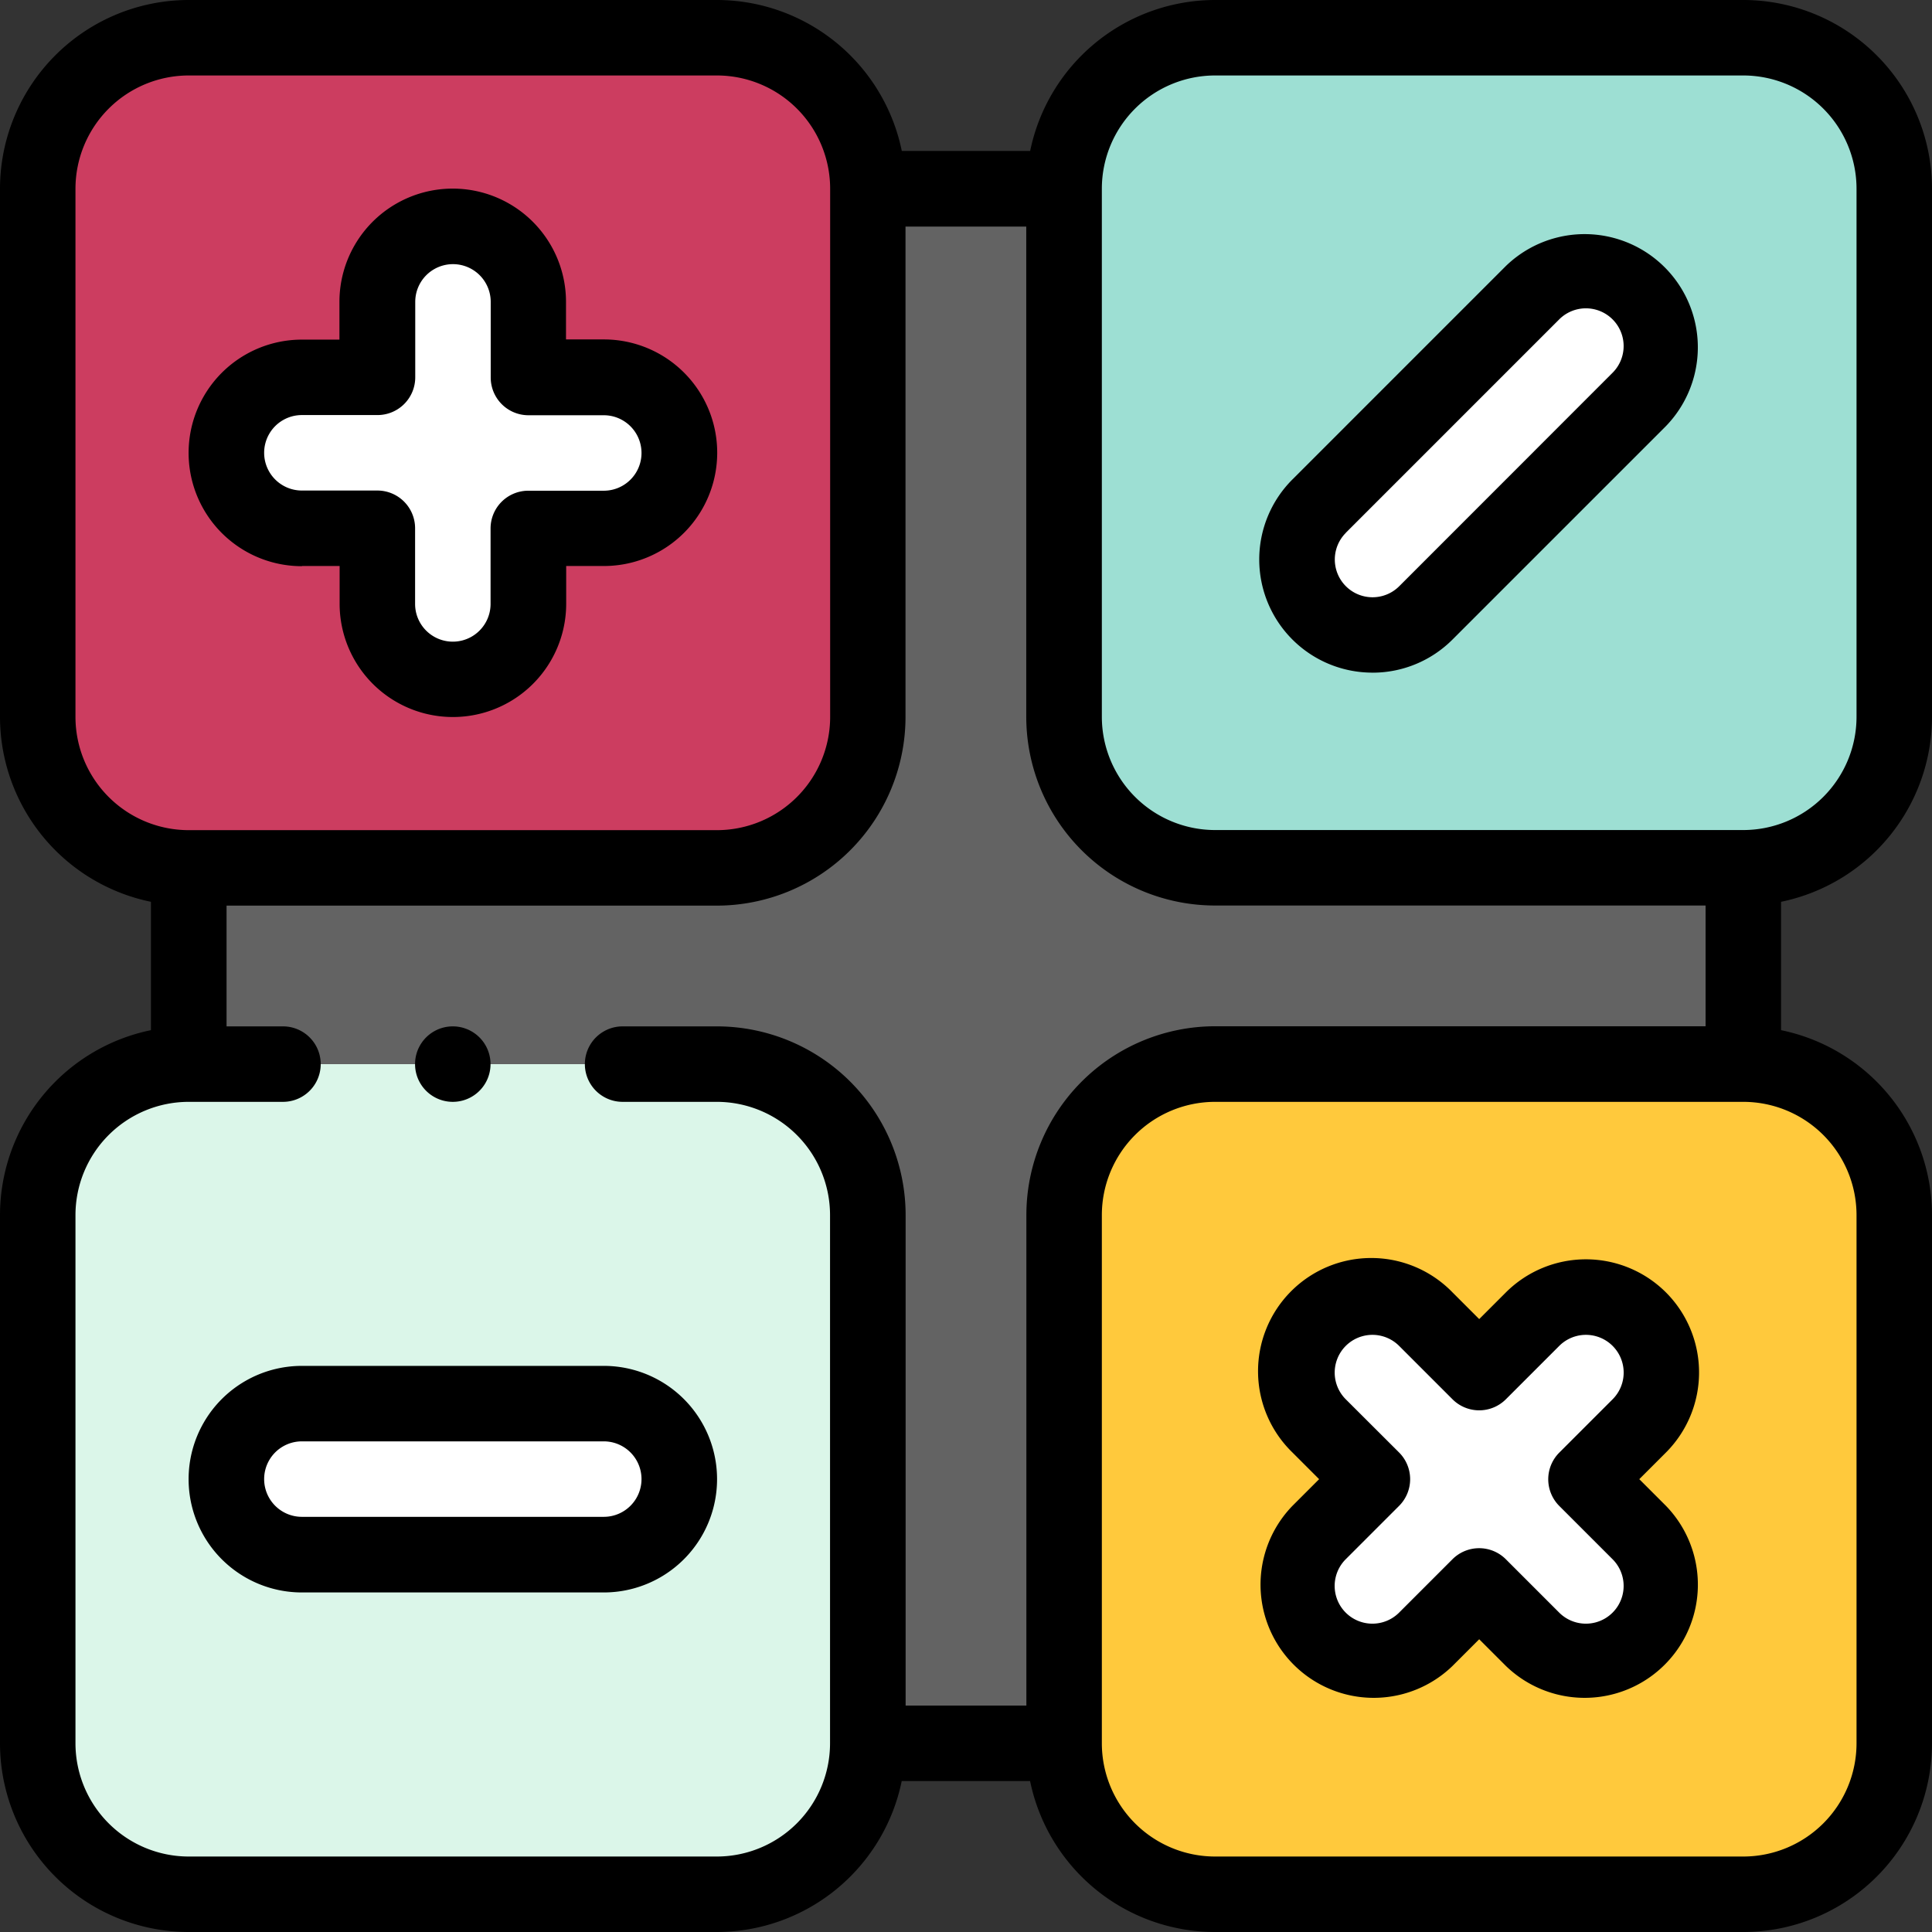 <svg id="calculadora" xmlns="http://www.w3.org/2000/svg" width="52.017" height="52.017" viewBox="0 0 52.017 52.017">
  <rect x="0" y="0" width="52.017" height="52.017" fill="#333333" stroke="none"/>
  <g id="Grupo_55606" data-name="Grupo 55606" transform="translate(1.016 1.016)">
    <path id="Trazado_101813" data-name="Trazado 101813" d="M72.191,66.1a2.032,2.032,0,0,0-2.032-2.032H68.128V62.032a2.032,2.032,0,0,0-4.064,0v2.032H62.032a2.032,2.032,0,1,0,0,4.064h2.032v2.032a2.032,2.032,0,1,0,4.064,0V68.128h2.032A2.032,2.032,0,0,0,72.191,66.1Z" transform="translate(-54.92 -54.92)" fill="#fff" fill-rule="evenodd"/>
    <path id="Trazado_101814" data-name="Trazado 101814" d="M25.239,19.143a2.032,2.032,0,1,1,0,4.064H23.207v2.032a2.032,2.032,0,0,1-4.064,0V23.207H17.112a2.032,2.032,0,1,1,0-4.064h2.032V17.112a2.032,2.032,0,0,1,4.064,0v2.032ZM28.287,10H14.064A4.076,4.076,0,0,0,10,14.064V28.287a4.076,4.076,0,0,0,4.064,4.064H28.287a4.076,4.076,0,0,0,4.064-4.064V14.064A4.076,4.076,0,0,0,28.287,10Z" transform="translate(-10 -10)" fill="#cc3d60" fill-rule="evenodd"/>
    <path id="Trazado_101815" data-name="Trazado 101815" d="M28.287,282H14.064A4.076,4.076,0,0,0,10,286.066v14.223a4.076,4.076,0,0,0,4.064,4.064H28.287a4.076,4.076,0,0,0,4.064-4.064V286.066A4.076,4.076,0,0,0,28.287,282Zm-11.175,9.143h8.128a2.032,2.032,0,1,1,0,4.064H17.112a2.032,2.032,0,1,1,0-4.064Z" transform="translate(-10 -254.368)" fill="#dbf6e9" fill-rule="evenodd"/>
    <path id="Trazado_101816" data-name="Trazado 101816" d="M70.159,372H62.032a2.032,2.032,0,1,0,0,4.064h8.128a2.032,2.032,0,1,0,0-4.064Z" transform="translate(-54.92 -335.225)" fill="#fff" fill-rule="evenodd"/>
    <path id="Trazado_101817" data-name="Trazado 101817" d="M64.223,73.57a4.076,4.076,0,0,1,4.064,4.064V91.857H73.57V77.634a4.076,4.076,0,0,1,4.064-4.064H91.857V68.287H77.634a4.076,4.076,0,0,1-4.064-4.064V50H68.287V64.223a4.076,4.076,0,0,1-4.064,4.064H50V73.57Z" transform="translate(-45.936 -45.936)" fill="#636363" fill-rule="evenodd"/>
    <path id="Trazado_101818" data-name="Trazado 101818" d="M282,28.287a4.076,4.076,0,0,0,4.064,4.064h14.223a4.076,4.076,0,0,0,4.064-4.064V14.064A4.076,4.076,0,0,0,300.289,10H286.066A4.076,4.076,0,0,0,282,14.064Zm9.739-2.8a2.032,2.032,0,1,1-2.874-2.873l5.747-5.747a2.032,2.032,0,0,1,2.874,2.873Z" transform="translate(-254.368 -10)" fill="#9ddfd3" fill-rule="evenodd"/>
    <path id="Trazado_101819" data-name="Trazado 101819" d="M344.313,80.931a2.032,2.032,0,0,0,2.874,0l5.747-5.747a2.032,2.032,0,0,0-2.873-2.873l-5.747,5.747A2.032,2.032,0,0,0,344.313,80.931Z" transform="translate(-309.814 -65.446)" fill="#fff" fill-rule="evenodd"/>
    <path id="Trazado_101820" data-name="Trazado 101820" d="M300.289,282H286.066A4.076,4.076,0,0,0,282,286.066v14.223a4.076,4.076,0,0,0,4.064,4.064h14.223a4.076,4.076,0,0,0,4.064-4.064V286.066A4.076,4.076,0,0,0,300.289,282Zm-11.422,6.865a2.032,2.032,0,0,1,2.874,0l1.437,1.437,1.437-1.437a2.032,2.032,0,1,1,2.874,2.874l-1.437,1.437,1.437,1.437a2.032,2.032,0,1,1-2.874,2.873l-1.437-1.437-1.437,1.437a2.032,2.032,0,1,1-2.874-2.873l1.437-1.437-1.437-1.437A2.032,2.032,0,0,1,288.867,288.867Z" transform="translate(-254.368 -254.368)" fill="#ffc93c" fill-rule="evenodd"/>
    <path id="Trazado_101821" data-name="Trazado 101821" d="M352.933,344.313a2.032,2.032,0,0,0-2.873,0l-1.437,1.437-1.437-1.437a2.032,2.032,0,0,0-2.874,2.874l1.437,1.437-1.437,1.437a2.032,2.032,0,0,0,2.874,2.873l1.437-1.437,1.437,1.437a2.032,2.032,0,0,0,2.873-2.873l-1.437-1.437,1.437-1.437A2.032,2.032,0,0,0,352.933,344.313Z" transform="translate(-309.814 -309.814)" fill="#fff" fill-rule="evenodd"/>
  </g>
  <g id="Grupo_55607" data-name="Grupo 55607" transform="translate(0 0)">
    <path id="Trazado_101822" data-name="Trazado 101822" d="M52.017,19.3V5.08A5.085,5.085,0,0,0,46.937,0H32.714a5.088,5.088,0,0,0-4.978,4.064H24.28A5.088,5.088,0,0,0,19.3,0H5.08A5.085,5.085,0,0,0,0,5.08V19.3A5.088,5.088,0,0,0,4.064,24.28v3.456A5.088,5.088,0,0,0,0,32.714V46.937a5.085,5.085,0,0,0,5.08,5.08H19.3a5.088,5.088,0,0,0,4.978-4.064h3.456a5.088,5.088,0,0,0,4.978,4.064H46.937a5.085,5.085,0,0,0,5.08-5.08V32.714a5.088,5.088,0,0,0-4.064-4.978V24.28A5.088,5.088,0,0,0,52.017,19.3ZM32.714,2.032H46.937A3.051,3.051,0,0,1,49.985,5.08V19.3a3.051,3.051,0,0,1-3.048,3.048H32.714A3.051,3.051,0,0,1,29.666,19.3V5.08A3.051,3.051,0,0,1,32.714,2.032ZM2.032,19.3V5.08A3.051,3.051,0,0,1,5.08,2.032H19.3A3.051,3.051,0,0,1,22.351,5.08V19.3A3.051,3.051,0,0,1,19.3,22.351H5.08A3.051,3.051,0,0,1,2.032,19.3ZM19.3,49.985H5.08a3.051,3.051,0,0,1-3.048-3.048V32.714A3.051,3.051,0,0,1,5.08,29.666H7.619a1.016,1.016,0,1,0,0-2.032H6.1V24.383H19.3a5.085,5.085,0,0,0,5.08-5.08V6.1h3.251V19.3a5.085,5.085,0,0,0,5.08,5.08H45.921v3.251H32.714a5.085,5.085,0,0,0-5.08,5.08V45.921H24.383V32.714a5.085,5.085,0,0,0-5.08-5.08h-2.54a1.016,1.016,0,1,0,0,2.032H19.3a3.051,3.051,0,0,1,3.048,3.048V46.937A3.051,3.051,0,0,1,19.3,49.985ZM49.985,32.714V46.937a3.051,3.051,0,0,1-3.048,3.048H32.714a3.051,3.051,0,0,1-3.048-3.048V32.714a3.051,3.051,0,0,1,3.048-3.048H46.937A3.051,3.051,0,0,1,49.985,32.714Z"/>
    <path id="Trazado_101823" data-name="Trazado 101823" d="M53.048,60.159h1.016v1.016a3.048,3.048,0,1,0,6.1,0V60.159h1.016a3.048,3.048,0,1,0,0-6.1H60.159V53.048a3.048,3.048,0,0,0-6.1,0v1.016H53.048a3.048,3.048,0,1,0,0,6.1Zm0-4.064H55.08A1.016,1.016,0,0,0,56.1,55.08V53.048a1.016,1.016,0,0,1,2.032,0V55.08A1.016,1.016,0,0,0,59.144,56.1h2.032a1.016,1.016,0,0,1,0,2.032H59.144a1.016,1.016,0,0,0-1.016,1.016v2.032a1.016,1.016,0,0,1-2.032,0V59.143a1.016,1.016,0,0,0-1.016-1.016H53.048a1.016,1.016,0,1,1,0-2.032Z" transform="translate(-44.92 -44.92)"/>
    <path id="Trazado_101824" data-name="Trazado 101824" d="M61.175,362H53.048a3.048,3.048,0,1,0,0,6.1h8.128a3.048,3.048,0,1,0,0-6.1Zm0,4.064H53.048a1.016,1.016,0,1,1,0-2.032h8.128a1.016,1.016,0,1,1,0,2.032Z" transform="translate(-44.92 -325.225)"/>
    <path id="Trazado_101825" data-name="Trazado 101825" d="M344.681,334.623a3.051,3.051,0,0,0-4.31,0l-.718.718-.718-.718a3.048,3.048,0,1,0-4.31,4.31l.718.718-.718.718a3.048,3.048,0,0,0,4.31,4.31l.718-.718.718.718a3.048,3.048,0,0,0,4.31-4.31l-.718-.718.718-.718A3.051,3.051,0,0,0,344.681,334.623Zm-2.874,5.747,1.437,1.437a1.016,1.016,0,1,1-1.437,1.437l-1.437-1.437a1.016,1.016,0,0,0-1.437,0l-1.437,1.437a1.016,1.016,0,1,1-1.437-1.437l1.437-1.437a1.016,1.016,0,0,0,0-1.437L336.06,337.5a1.016,1.016,0,0,1,1.437-1.437l1.437,1.437a1.016,1.016,0,0,0,1.437,0l1.437-1.437a1.016,1.016,0,1,1,1.437,1.437l-1.437,1.437A1.016,1.016,0,0,0,341.807,340.37Z" transform="translate(-299.827 -299.826)"/>
    <path id="Trazado_101826" data-name="Trazado 101826" d="M336.778,73.57a3.039,3.039,0,0,0,2.155-.891l5.747-5.747a3.048,3.048,0,0,0-4.31-4.31l-5.747,5.747a3.046,3.046,0,0,0,2.155,5.2Zm-.718-3.765,5.747-5.747a1.016,1.016,0,0,1,1.437,1.437L337.5,71.242a1.016,1.016,0,0,1-1.437-1.437Z" transform="translate(-299.827 -55.459)"/>
    <path id="Trazado_101827" data-name="Trazado 101827" d="M111.013,274.034a1.016,1.016,0,0,0,0-2.032h0a1.016,1.016,0,0,0,0,2.032Z" transform="translate(-98.822 -244.368)"/>
  </g>
</svg>
